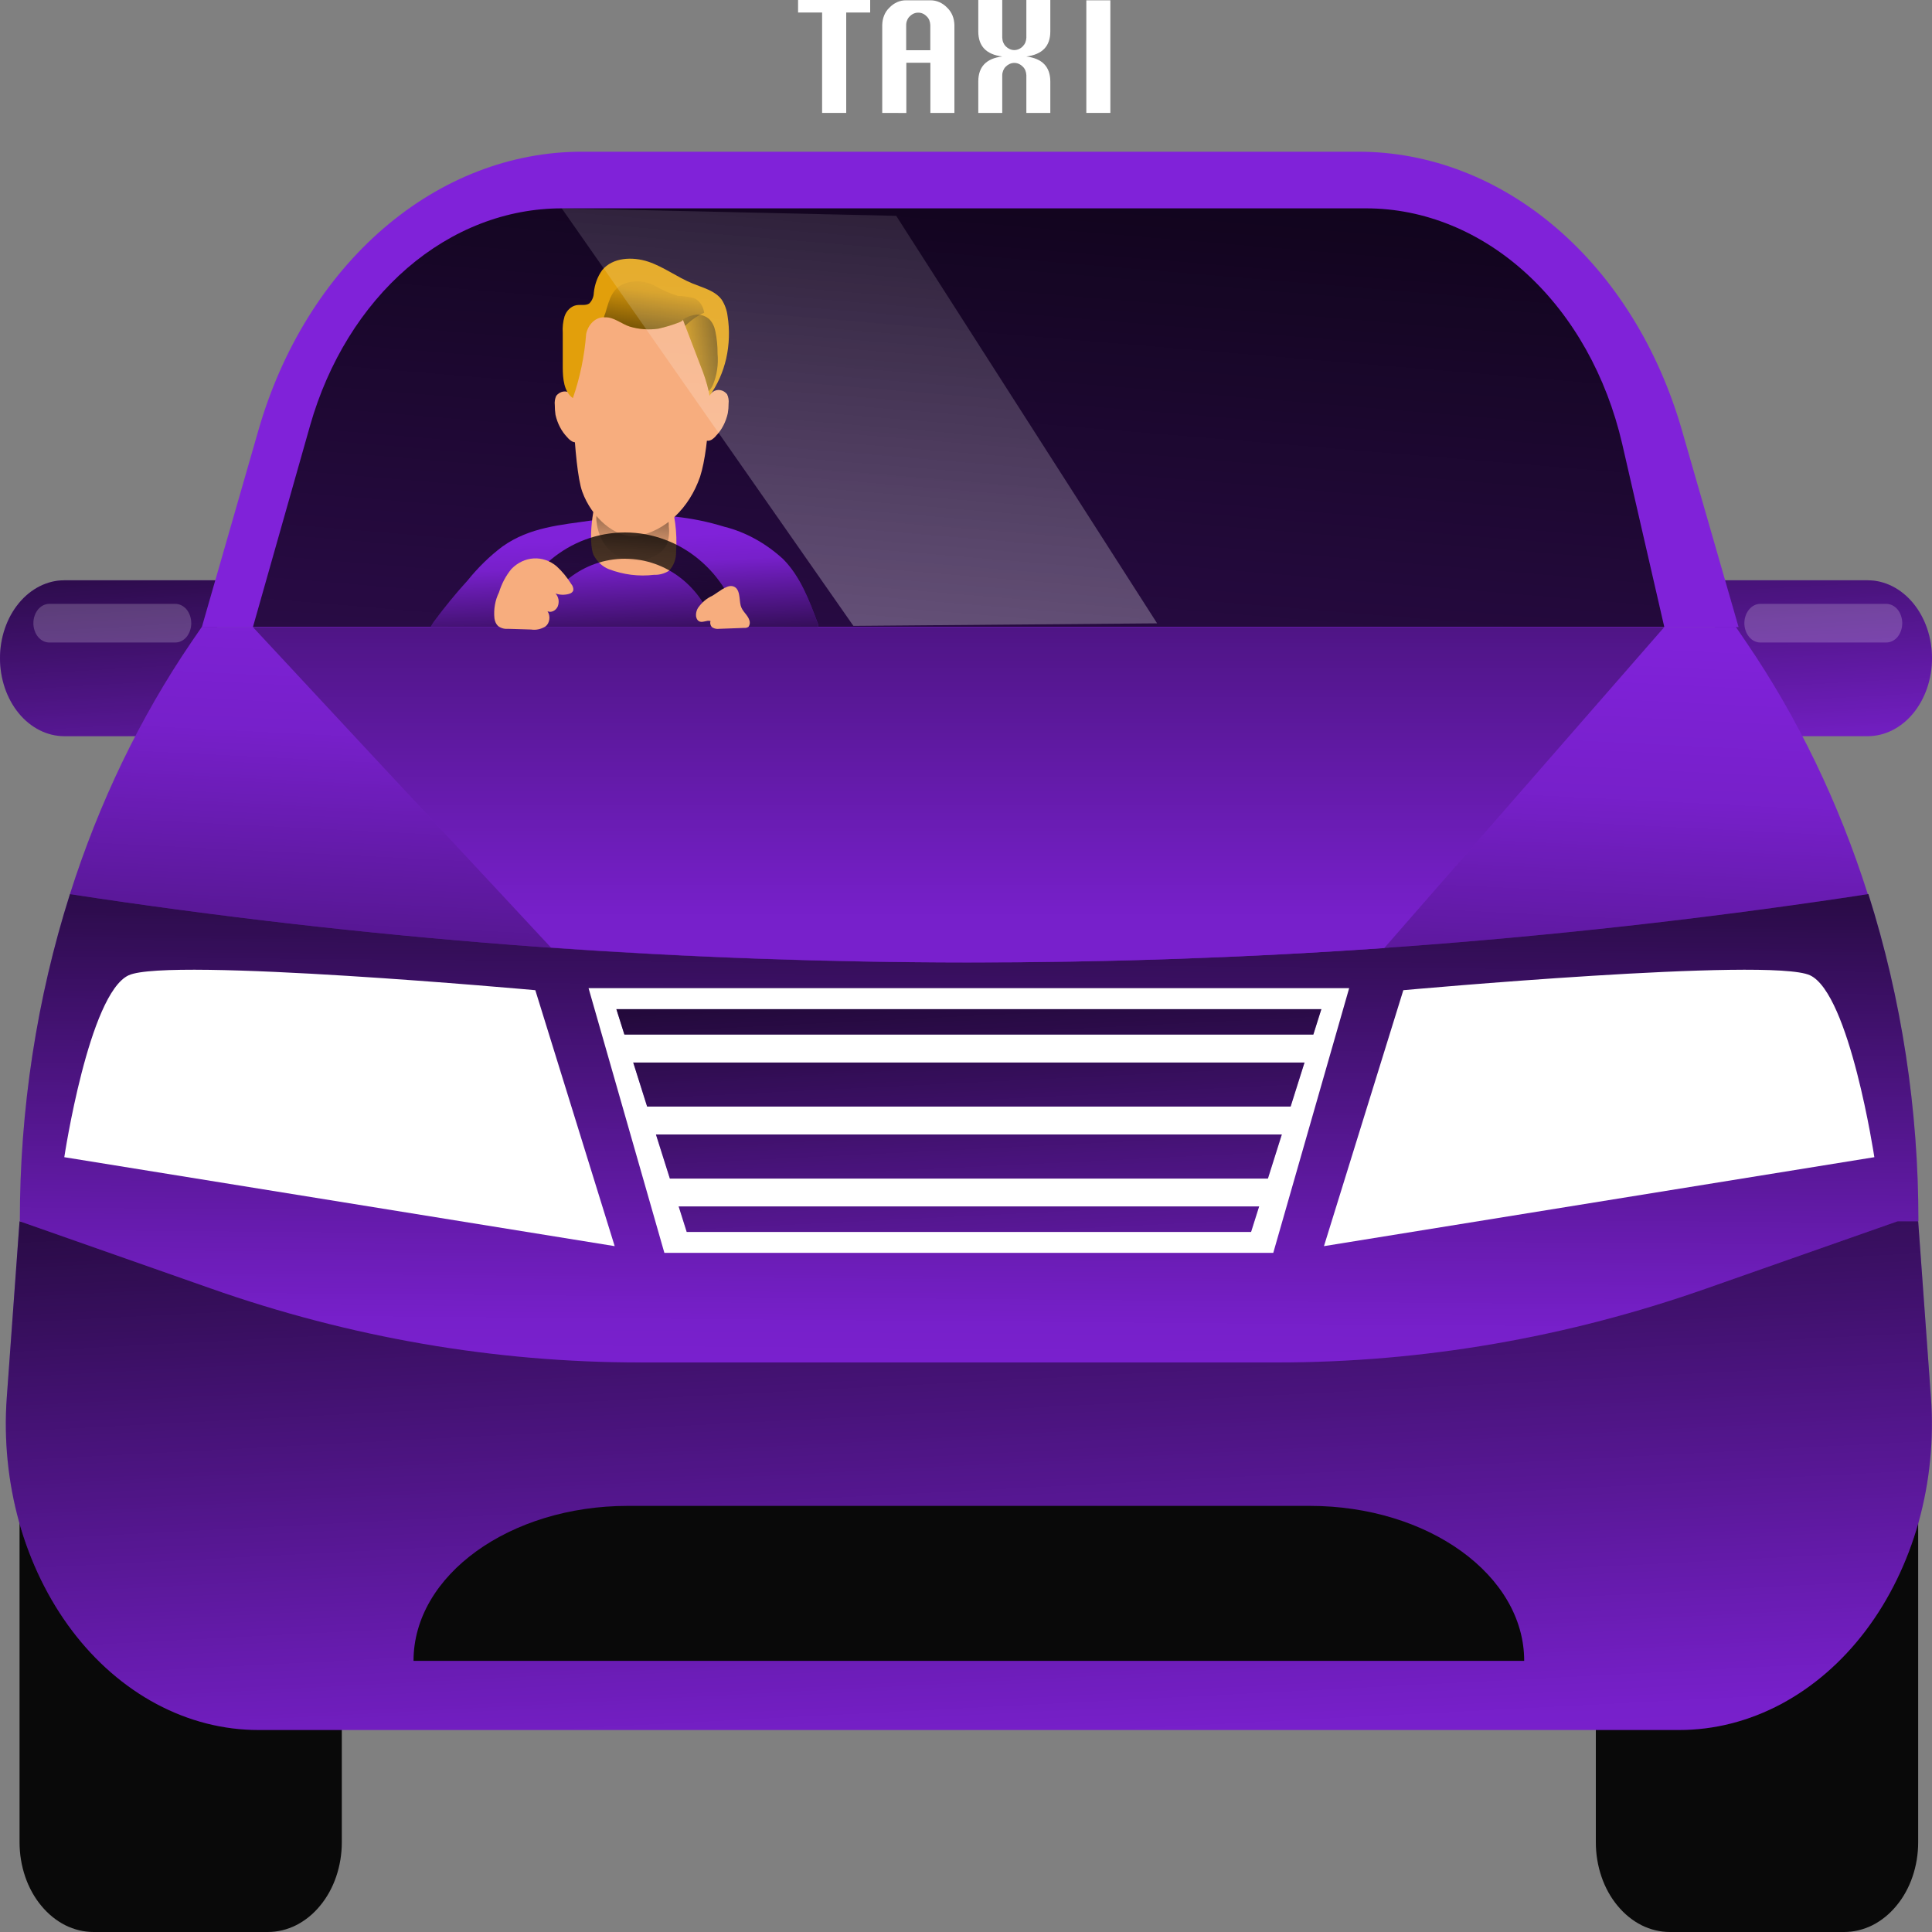 <svg width="25" height="25" viewBox="0 0 25 25" fill="none" xmlns="http://www.w3.org/2000/svg">
<rect x="0" y="0" width="25" height="25" fill="#808080" stroke="none"/>
<path d="M0.253 19.486H4.423V23.84C4.423 23.992 4.398 24.143 4.35 24.284C4.302 24.425 4.231 24.553 4.142 24.66C4.054 24.768 3.948 24.853 3.832 24.912C3.716 24.97 3.591 25 3.466 25H1.211C1.085 25 0.96 24.97 0.844 24.912C0.728 24.853 0.623 24.768 0.534 24.66C0.445 24.553 0.374 24.425 0.326 24.284C0.278 24.143 0.253 23.992 0.253 23.84V19.486Z" fill="#090909"/>
<path d="M20.65 19.486H24.821V23.84C24.821 23.992 24.796 24.143 24.748 24.284C24.7 24.425 24.629 24.553 24.54 24.66C24.451 24.768 24.346 24.853 24.23 24.912C24.113 24.97 23.989 25 23.863 25H21.608C21.482 25 21.357 24.97 21.241 24.912C21.125 24.853 21.02 24.768 20.931 24.66C20.842 24.553 20.771 24.425 20.723 24.284C20.675 24.143 20.65 23.992 20.65 23.84V19.486Z" fill="#090909"/>
<path d="M0.832 9.526H2.811V7.509H0.832C0.612 7.509 0.4 7.616 0.244 7.805C0.088 7.994 0 8.25 0 8.518C0 8.785 0.088 9.042 0.244 9.231C0.4 9.42 0.612 9.526 0.832 9.526Z" fill="#8022D9"/>
<path d="M24.168 9.526H22.189V7.509H24.168C24.388 7.509 24.6 7.616 24.756 7.805C24.912 7.994 25 8.25 25 8.518C25 8.785 24.912 9.042 24.756 9.231C24.6 9.42 24.388 9.526 24.168 9.526Z" fill="#8022D9"/>
<path d="M0.832 9.526H2.811V7.509H0.832C0.612 7.509 0.4 7.616 0.244 7.805C0.088 7.994 0 8.25 0 8.518C0 8.785 0.088 9.042 0.244 9.231C0.4 9.42 0.612 9.526 0.832 9.526Z" fill="url(#paint0_linear_605_189)"/>
<path d="M24.168 9.526H22.189V7.509H24.168C24.388 7.509 24.6 7.616 24.756 7.805C24.912 7.994 25 8.25 25 8.518C25 8.785 24.912 9.042 24.756 9.231C24.6 9.42 24.388 9.526 24.168 9.526Z" fill="url(#paint1_linear_605_189)"/>
<path d="M0.905 11.57C0.476 12.92 0.256 14.354 0.257 15.8L5.686 19.091L18.834 19.122L24.824 15.8C24.825 14.354 24.605 12.92 24.177 11.57H0.905Z" fill="#8022D9"/>
<path d="M0.905 11.57C0.476 12.92 0.256 14.354 0.257 15.8L5.686 19.091L18.834 19.122L24.824 15.8C24.825 14.354 24.605 12.92 24.177 11.57H0.905Z" fill="url(#paint2_linear_605_189)"/>
<path d="M17.577 1.963H7.53C6.61 1.963 5.712 2.31 4.962 2.956C4.212 3.602 3.647 4.514 3.344 5.567L2.612 8.114H22.497L21.764 5.567C21.461 4.514 20.896 3.601 20.145 2.955C19.395 2.309 18.497 1.963 17.577 1.963Z" fill="#8022D9"/>
<path d="M21.536 8.114H3.273L4.013 5.505C4.247 4.684 4.686 3.973 5.27 3.469C5.854 2.966 6.552 2.696 7.269 2.696H17.677C18.428 2.696 19.158 2.994 19.757 3.544C20.355 4.094 20.788 4.867 20.991 5.743L21.536 8.114Z" fill="url(#paint3_linear_605_189)"/>
<path d="M0.905 11.57C8.542 12.736 16.269 12.749 23.909 11.61L24.169 11.57C23.794 10.388 23.263 9.287 22.597 8.311L22.461 8.111H2.612L2.475 8.311C1.81 9.288 1.28 10.389 0.905 11.57Z" fill="#8022D9"/>
<path d="M0.905 11.57C8.542 12.736 16.269 12.749 23.909 11.61L24.169 11.57C23.794 10.388 23.263 9.287 22.597 8.311L22.461 8.111H2.612L2.475 8.311C1.81 9.288 1.28 10.389 0.905 11.57Z" fill="url(#paint4_linear_605_189)"/>
<path d="M24.986 18.08L24.821 15.803H24.556L22.089 16.67C20.282 17.307 18.41 17.63 16.529 17.63H8.281C6.399 17.63 4.527 17.307 2.72 16.67L0.253 15.803L0.088 18.08C0.048 18.627 0.103 19.178 0.248 19.698C0.394 20.218 0.627 20.696 0.933 21.101C1.239 21.506 1.612 21.829 2.026 22.05C2.441 22.271 2.889 22.386 3.343 22.386H21.731C22.185 22.386 22.633 22.271 23.048 22.05C23.462 21.829 23.835 21.506 24.141 21.101C24.447 20.696 24.68 20.218 24.826 19.698C24.971 19.178 25.026 18.627 24.986 18.08Z" fill="#8022D9"/>
<path d="M24.986 18.08L24.821 15.803H24.556L22.089 16.67C20.282 17.307 18.41 17.63 16.529 17.63H8.281C6.399 17.63 4.527 17.307 2.72 16.67L0.253 15.803L0.088 18.08C0.048 18.627 0.103 19.178 0.248 19.698C0.394 20.218 0.627 20.696 0.933 21.101C1.239 21.506 1.612 21.829 2.026 22.05C2.441 22.271 2.889 22.386 3.343 22.386H21.731C22.185 22.386 22.633 22.271 23.048 22.05C23.462 21.829 23.835 21.506 24.141 21.101C24.447 20.696 24.68 20.218 24.826 19.698C24.971 19.178 25.026 18.627 24.986 18.08Z" fill="url(#paint5_linear_605_189)"/>
<path d="M12.537 12.787H7.616L8.597 16.212H12.537H16.476L17.458 12.787H12.537Z" fill="white"/>
<path d="M12.537 13.059H7.976L8.886 15.941H12.537H16.189L17.098 13.059H12.537Z" fill="#8022D9"/>
<path d="M12.537 13.059H7.976L8.886 15.941H12.537H16.189L17.098 13.059H12.537Z" fill="url(#paint6_linear_605_189)"/>
<path d="M17.061 13.388H7.976V13.749H17.061V13.388Z" fill="white"/>
<path d="M16.807 14.319H8.27V14.68H16.807V14.319Z" fill="white"/>
<path d="M16.483 15.251H8.479V15.611H16.483V15.251Z" fill="white"/>
<path d="M19.727 21.491H5.351C5.351 20.384 6.594 19.486 8.125 19.486H16.948C18.481 19.486 19.723 20.383 19.723 21.491H19.727Z" fill="#090909"/>
<path d="M10.638 1.461V0.162H10.327V0H11.26V0.162H10.95V1.461H10.638Z" fill="white"/>
<path d="M11.416 1.461V0.324C11.417 0.281 11.425 0.238 11.441 0.199C11.457 0.16 11.48 0.126 11.508 0.1C11.569 0.036 11.647 0.002 11.727 0.004H12.039C12.119 0.003 12.197 0.037 12.258 0.101C12.286 0.128 12.309 0.162 12.325 0.2C12.341 0.239 12.349 0.282 12.35 0.325V1.461H12.039V0.812H11.728V1.462L11.416 1.461ZM11.726 0.65H12.038V0.324C12.037 0.302 12.033 0.281 12.025 0.261C12.017 0.242 12.006 0.225 11.991 0.212C11.961 0.18 11.922 0.163 11.882 0.164C11.842 0.163 11.803 0.18 11.772 0.212C11.758 0.225 11.746 0.242 11.739 0.261C11.73 0.281 11.726 0.302 11.726 0.324V0.65Z" fill="white"/>
<path d="M12.659 1.461V1.055C12.659 0.864 12.762 0.756 12.969 0.731C12.762 0.705 12.659 0.597 12.659 0.407V0H12.969V0.487C12.97 0.509 12.974 0.53 12.982 0.55C12.99 0.569 13.001 0.586 13.015 0.6C13.046 0.631 13.085 0.648 13.125 0.648C13.165 0.648 13.204 0.631 13.234 0.6C13.248 0.586 13.26 0.569 13.268 0.55C13.276 0.53 13.28 0.509 13.281 0.487V0H13.591V0.407C13.591 0.597 13.488 0.705 13.281 0.731C13.488 0.757 13.591 0.865 13.591 1.056V1.461H13.281V0.974C13.28 0.952 13.276 0.931 13.268 0.911C13.26 0.892 13.249 0.875 13.234 0.862C13.204 0.831 13.165 0.814 13.125 0.814C13.085 0.814 13.046 0.831 13.015 0.862C13.001 0.875 12.99 0.892 12.982 0.911C12.974 0.931 12.969 0.952 12.969 0.974V1.461H12.659Z" fill="white"/>
<path d="M14.057 1.461V0.004H14.368V1.461H14.057Z" fill="white"/>
<path d="M17.912 12.268L21.536 8.114H3.272L7.129 12.261C10.72 12.516 14.32 12.518 17.912 12.268Z" fill="#8022D9"/>
<path d="M17.912 12.268L21.536 8.114H3.272L7.129 12.261C10.72 12.516 14.32 12.518 17.912 12.268Z" fill="url(#paint7_linear_605_189)"/>
<path opacity="0.2" d="M2.269 8.314H0.638C0.583 8.314 0.531 8.288 0.492 8.241C0.454 8.194 0.432 8.13 0.432 8.064C0.432 7.998 0.454 7.934 0.492 7.887C0.531 7.84 0.583 7.814 0.638 7.814H2.269C2.323 7.814 2.376 7.84 2.415 7.887C2.453 7.934 2.475 7.998 2.475 8.064C2.475 8.13 2.453 8.194 2.415 8.241C2.376 8.288 2.323 8.314 2.269 8.314Z" fill="white"/>
<path opacity="0.2" d="M24.409 8.314H22.778C22.724 8.314 22.671 8.288 22.633 8.241C22.594 8.194 22.572 8.13 22.572 8.064C22.572 7.998 22.594 7.934 22.633 7.887C22.671 7.84 22.724 7.814 22.778 7.814H24.409C24.436 7.814 24.463 7.821 24.488 7.833C24.513 7.846 24.536 7.864 24.555 7.887C24.574 7.91 24.589 7.938 24.599 7.968C24.61 7.999 24.615 8.031 24.615 8.064C24.615 8.097 24.61 8.129 24.599 8.16C24.589 8.19 24.574 8.217 24.555 8.241C24.536 8.264 24.513 8.282 24.488 8.295C24.463 8.307 24.436 8.314 24.409 8.314Z" fill="white"/>
<path d="M6.927 12.813C6.927 12.813 2.18 12.382 1.665 12.62C1.15 12.859 0.832 14.974 0.832 14.974L7.954 16.125L6.927 12.813Z" fill="white"/>
<path d="M18.159 12.813C18.159 12.813 22.907 12.382 23.421 12.62C23.935 12.859 24.254 14.974 24.254 14.974L17.132 16.125L18.159 12.813Z" fill="white"/>
<path d="M10.585 8.114H5.573C5.584 8.092 5.598 8.07 5.612 8.049C5.751 7.86 5.897 7.68 6.052 7.51C6.187 7.342 6.339 7.194 6.504 7.07C6.856 6.821 7.254 6.793 7.661 6.734L7.72 6.726H7.762L7.863 6.709C8.119 6.666 8.379 6.655 8.638 6.677L8.73 6.685C8.947 6.707 9.162 6.751 9.373 6.816C9.649 6.885 9.909 7.029 10.134 7.235C10.355 7.459 10.47 7.764 10.578 8.057C10.583 8.066 10.585 8.075 10.587 8.085C10.588 8.095 10.587 8.105 10.585 8.114Z" fill="#8022D9"/>
<path d="M10.585 8.114H5.573C5.584 8.092 5.598 8.07 5.612 8.049C5.751 7.86 5.897 7.68 6.052 7.51C6.187 7.342 6.339 7.194 6.504 7.07C6.856 6.821 7.254 6.793 7.661 6.734L7.72 6.726H7.762L7.863 6.709C8.119 6.666 8.379 6.655 8.638 6.677L8.73 6.685C8.947 6.707 9.162 6.751 9.373 6.816C9.649 6.885 9.909 7.029 10.134 7.235C10.355 7.459 10.47 7.764 10.578 8.057C10.583 8.066 10.585 8.075 10.587 8.085C10.588 8.095 10.587 8.105 10.585 8.114Z" fill="url(#paint8_linear_605_189)"/>
<path d="M7.68 7.181C7.726 7.267 7.795 7.332 7.876 7.364C8.065 7.437 8.266 7.462 8.464 7.438C8.53 7.441 8.597 7.423 8.656 7.386C8.686 7.355 8.71 7.317 8.726 7.274C8.742 7.231 8.75 7.184 8.749 7.136C8.765 6.893 8.733 6.649 8.656 6.423C8.646 6.386 8.628 6.353 8.602 6.328C8.576 6.309 8.547 6.298 8.517 6.293C8.332 6.252 7.921 6.181 7.77 6.361C7.661 6.494 7.611 7.025 7.68 7.181Z" fill="#F7AD7E"/>
<path d="M7.937 7.16C8.027 7.222 8.129 7.255 8.233 7.255C8.336 7.255 8.438 7.222 8.528 7.16C8.568 7.133 8.602 7.094 8.627 7.048C8.656 6.974 8.665 6.892 8.654 6.812C8.657 6.73 8.634 6.65 8.59 6.588C8.548 6.549 8.499 6.523 8.447 6.513C8.288 6.468 8.123 6.456 7.961 6.478C7.888 6.481 7.817 6.511 7.758 6.563C7.739 6.592 7.727 6.625 7.72 6.661C7.714 6.697 7.715 6.733 7.722 6.769C7.731 6.849 7.756 6.926 7.793 6.994C7.83 7.062 7.88 7.118 7.937 7.16Z" fill="url(#paint9_linear_605_189)"/>
<path d="M9.059 6.169C8.989 6.372 8.876 6.55 8.732 6.685C8.588 6.82 8.418 6.907 8.238 6.939C7.961 6.965 7.656 6.698 7.535 6.364C7.414 6.03 7.396 4.747 7.396 4.747C7.393 4.661 7.409 4.575 7.444 4.499C7.482 4.406 7.552 4.126 7.648 4.044C8.091 3.923 8.551 3.934 8.99 4.076C9.082 4.161 9.129 4.431 9.149 4.481C9.159 4.512 9.166 4.543 9.169 4.575C9.206 4.885 9.189 5.768 9.059 6.169Z" fill="#F7AD7E"/>
<path d="M7.383 5.09C7.354 5.069 7.32 5.061 7.287 5.067C7.253 5.073 7.222 5.092 7.198 5.121C7.181 5.158 7.174 5.2 7.179 5.242C7.179 5.284 7.182 5.326 7.188 5.367C7.213 5.48 7.266 5.581 7.339 5.657C7.357 5.679 7.378 5.697 7.401 5.711C7.425 5.725 7.453 5.728 7.479 5.719C7.497 5.708 7.513 5.693 7.525 5.673C7.536 5.654 7.544 5.631 7.546 5.606C7.562 5.504 7.553 5.398 7.521 5.301C7.496 5.214 7.447 5.14 7.383 5.09Z" fill="#F7AD7E"/>
<path d="M9.223 5.071C9.252 5.05 9.286 5.042 9.32 5.048C9.353 5.053 9.384 5.072 9.408 5.101C9.426 5.138 9.433 5.18 9.428 5.222C9.428 5.264 9.425 5.306 9.418 5.346C9.393 5.459 9.341 5.561 9.267 5.637C9.25 5.659 9.229 5.677 9.206 5.691C9.181 5.705 9.154 5.708 9.128 5.699C9.109 5.689 9.093 5.672 9.081 5.651C9.069 5.63 9.062 5.606 9.06 5.581C9.044 5.478 9.053 5.372 9.086 5.275C9.112 5.19 9.16 5.119 9.223 5.071Z" fill="#F7AD7E"/>
<path d="M9.181 5.122C9.179 5.102 9.175 5.081 9.17 5.061C9.145 4.951 9.11 4.844 9.068 4.741C9 4.565 8.934 4.392 8.867 4.216C8.856 4.189 8.846 4.161 8.836 4.134C8.836 4.134 8.836 4.134 8.836 4.142C8.825 4.154 8.811 4.163 8.797 4.168C8.706 4.204 8.613 4.232 8.519 4.253C8.396 4.271 8.27 4.262 8.149 4.226C8.047 4.194 7.941 4.101 7.832 4.106H7.816C7.763 4.105 7.712 4.126 7.67 4.165C7.628 4.204 7.598 4.259 7.585 4.321C7.563 4.607 7.505 4.887 7.413 5.152C7.296 5.067 7.283 4.9 7.282 4.756C7.281 4.611 7.282 4.457 7.282 4.308C7.277 4.235 7.285 4.162 7.305 4.094C7.318 4.056 7.338 4.024 7.365 3.999C7.391 3.974 7.422 3.957 7.455 3.95C7.511 3.939 7.577 3.959 7.625 3.927C7.643 3.91 7.657 3.889 7.667 3.865C7.678 3.841 7.683 3.815 7.684 3.788C7.695 3.68 7.732 3.579 7.791 3.497C7.926 3.33 8.183 3.319 8.385 3.385C8.588 3.452 8.763 3.588 8.963 3.669C9.097 3.724 9.253 3.761 9.339 3.878C9.379 3.94 9.406 4.013 9.415 4.091C9.444 4.273 9.437 4.461 9.397 4.64C9.356 4.818 9.282 4.983 9.181 5.122Z" fill="#E29F0B"/>
<path d="M9.225 4.981C9.212 5.012 9.193 5.04 9.17 5.061C9.145 4.951 9.11 4.844 9.068 4.741L8.836 4.134C8.881 4.105 8.931 4.085 8.982 4.076C9.05 4.062 9.121 4.081 9.178 4.13C9.217 4.17 9.244 4.224 9.256 4.284C9.276 4.379 9.286 4.477 9.285 4.576C9.298 4.715 9.277 4.856 9.225 4.981Z" fill="url(#paint10_linear_605_189)"/>
<path d="M9.112 4.047C9.023 4.086 8.941 4.144 8.867 4.216C8.856 4.189 8.846 4.161 8.836 4.134C8.836 4.134 8.836 4.134 8.836 4.142C8.825 4.154 8.811 4.163 8.797 4.168C8.706 4.204 8.613 4.232 8.519 4.253C8.396 4.271 8.27 4.262 8.149 4.226C8.047 4.194 7.941 4.101 7.832 4.106H7.816C7.816 4.088 7.828 4.069 7.834 4.049C7.887 3.868 7.922 3.713 8.117 3.657C8.232 3.627 8.351 3.638 8.461 3.69C8.561 3.75 8.666 3.797 8.775 3.829C8.842 3.831 8.909 3.84 8.975 3.856C9.01 3.869 9.042 3.894 9.066 3.928C9.09 3.961 9.106 4.003 9.112 4.047Z" fill="url(#paint11_linear_605_189)"/>
<path d="M8.087 6.89C7.365 6.89 6.757 7.413 6.596 8.114H6.936C7.088 7.602 7.547 7.23 8.087 7.23C8.627 7.23 9.087 7.602 9.241 8.114H9.581C9.418 7.413 8.81 6.89 8.087 6.89Z" fill="url(#paint12_linear_605_189)"/>
<path d="M7.203 7.328C7.275 7.394 7.339 7.472 7.394 7.56C7.402 7.569 7.409 7.581 7.413 7.594C7.418 7.607 7.42 7.621 7.419 7.635C7.413 7.665 7.383 7.68 7.359 7.686C7.302 7.701 7.244 7.699 7.188 7.68C7.208 7.7 7.221 7.727 7.227 7.758C7.232 7.788 7.228 7.82 7.217 7.848C7.204 7.875 7.184 7.896 7.16 7.907C7.136 7.919 7.109 7.92 7.085 7.91C7.095 7.925 7.102 7.942 7.106 7.96C7.11 7.979 7.111 7.998 7.108 8.016C7.105 8.035 7.099 8.053 7.091 8.068C7.082 8.084 7.07 8.097 7.057 8.107C7 8.142 6.936 8.156 6.872 8.146L6.57 8.137C6.525 8.141 6.481 8.128 6.444 8.1C6.419 8.075 6.403 8.04 6.398 8.001C6.386 7.884 6.407 7.766 6.457 7.665C6.492 7.551 6.547 7.448 6.619 7.361C6.7 7.279 6.801 7.232 6.906 7.226C7.012 7.22 7.116 7.255 7.203 7.328Z" fill="#F7AD7E"/>
<path d="M9.218 7.709C9.147 7.741 9.083 7.794 9.033 7.865C9.017 7.89 9.007 7.922 9.006 7.954C9.005 7.97 9.008 7.987 9.014 8.001C9.02 8.016 9.029 8.028 9.041 8.036C9.086 8.067 9.144 8.02 9.194 8.036C9.189 8.052 9.189 8.07 9.195 8.086C9.2 8.102 9.21 8.115 9.223 8.122C9.249 8.136 9.278 8.141 9.306 8.137L9.635 8.125C9.652 8.127 9.67 8.122 9.686 8.11C9.694 8.099 9.7 8.085 9.702 8.07C9.704 8.055 9.702 8.04 9.697 8.026C9.674 7.952 9.604 7.914 9.584 7.834C9.563 7.755 9.584 7.603 9.473 7.584C9.396 7.572 9.285 7.671 9.218 7.709Z" fill="#F7AD7E"/>
<path d="M7.269 2.696L11.043 8.099L14.973 8.066L11.597 2.793L7.269 2.696Z" fill="url(#paint13_linear_605_189)"/>
<defs>
<linearGradient id="paint0_linear_605_189" x1="1.296" y1="5.213" x2="1.701" y2="12.253" gradientUnits="userSpaceOnUse">
<stop offset="0.01"/>
<stop offset="0.83" stop-opacity="0.07"/>
<stop offset="1" stop-opacity="0"/>
</linearGradient>
<linearGradient id="paint1_linear_605_189" x1="23.394" y1="3.939" x2="23.8" y2="10.979" gradientUnits="userSpaceOnUse">
<stop offset="0.01"/>
<stop offset="0.83" stop-opacity="0.07"/>
<stop offset="1" stop-opacity="0"/>
</linearGradient>
<linearGradient id="paint2_linear_605_189" x1="12.579" y1="8.465" x2="12.492" y2="18.892" gradientUnits="userSpaceOnUse">
<stop offset="0.01"/>
<stop offset="0.83" stop-opacity="0.07"/>
<stop offset="1" stop-opacity="0"/>
</linearGradient>
<linearGradient id="paint3_linear_605_189" x1="13.029" y1="-2.898" x2="9.668" y2="37.477" gradientUnits="userSpaceOnUse">
<stop offset="0.01"/>
<stop offset="0.83" stop-opacity="0.07"/>
<stop offset="1" stop-opacity="0"/>
</linearGradient>
<linearGradient id="paint4_linear_605_189" x1="12.265" y1="19.611" x2="12.846" y2="7.923" gradientUnits="userSpaceOnUse">
<stop offset="0.01"/>
<stop offset="0.83" stop-opacity="0.07"/>
<stop offset="1" stop-opacity="0"/>
</linearGradient>
<linearGradient id="paint5_linear_605_189" x1="12.285" y1="11.276" x2="12.983" y2="24.784" gradientUnits="userSpaceOnUse">
<stop offset="0.01"/>
<stop offset="0.83" stop-opacity="0.07"/>
<stop offset="1" stop-opacity="0"/>
</linearGradient>
<linearGradient id="paint6_linear_605_189" x1="12.462" y1="10.814" x2="12.868" y2="19.103" gradientUnits="userSpaceOnUse">
<stop offset="0.01"/>
<stop offset="0.83" stop-opacity="0.07"/>
<stop offset="1" stop-opacity="0"/>
</linearGradient>
<linearGradient id="paint7_linear_605_189" x1="12.405" y1="0.635" x2="12.405" y2="14.156" gradientUnits="userSpaceOnUse">
<stop offset="0.01"/>
<stop offset="0.83" stop-opacity="0.07"/>
<stop offset="1" stop-opacity="0"/>
</linearGradient>
<linearGradient id="paint8_linear_605_189" x1="8.109" y1="8.98" x2="8.012" y2="6.967" gradientUnits="userSpaceOnUse">
<stop offset="0.01"/>
<stop offset="0.83" stop-opacity="0.07"/>
<stop offset="1" stop-opacity="0"/>
</linearGradient>
<linearGradient id="paint9_linear_605_189" x1="8.249" y1="5.843" x2="8.104" y2="7.374" gradientUnits="userSpaceOnUse">
<stop offset="0.01"/>
<stop offset="0.83" stop-opacity="0.07"/>
<stop offset="1" stop-opacity="0"/>
</linearGradient>
<linearGradient id="paint10_linear_605_189" x1="9.92" y1="4.434" x2="8.632" y2="4.573" gradientUnits="userSpaceOnUse">
<stop offset="0.01"/>
<stop offset="0.83" stop-opacity="0.07"/>
<stop offset="1" stop-opacity="0"/>
</linearGradient>
<linearGradient id="paint11_linear_605_189" x1="8.379" y1="4.965" x2="8.572" y2="3.551" gradientUnits="userSpaceOnUse">
<stop offset="0.01"/>
<stop offset="0.83" stop-opacity="0.07"/>
<stop offset="1" stop-opacity="0"/>
</linearGradient>
<linearGradient id="paint12_linear_605_189" x1="8.196" y1="5.152" x2="7.767" y2="13.176" gradientUnits="userSpaceOnUse">
<stop offset="0.01"/>
<stop offset="0.83" stop-opacity="0.07"/>
<stop offset="1" stop-opacity="0"/>
</linearGradient>
<linearGradient id="paint13_linear_605_189" x1="11.507" y1="-1.411" x2="8.792" y2="31.193" gradientUnits="userSpaceOnUse">
<stop offset="0.02" stop-color="white" stop-opacity="0"/>
<stop offset="0.39" stop-color="white" stop-opacity="0.39"/>
<stop offset="1" stop-color="white"/>
</linearGradient>
</defs>
</svg>

